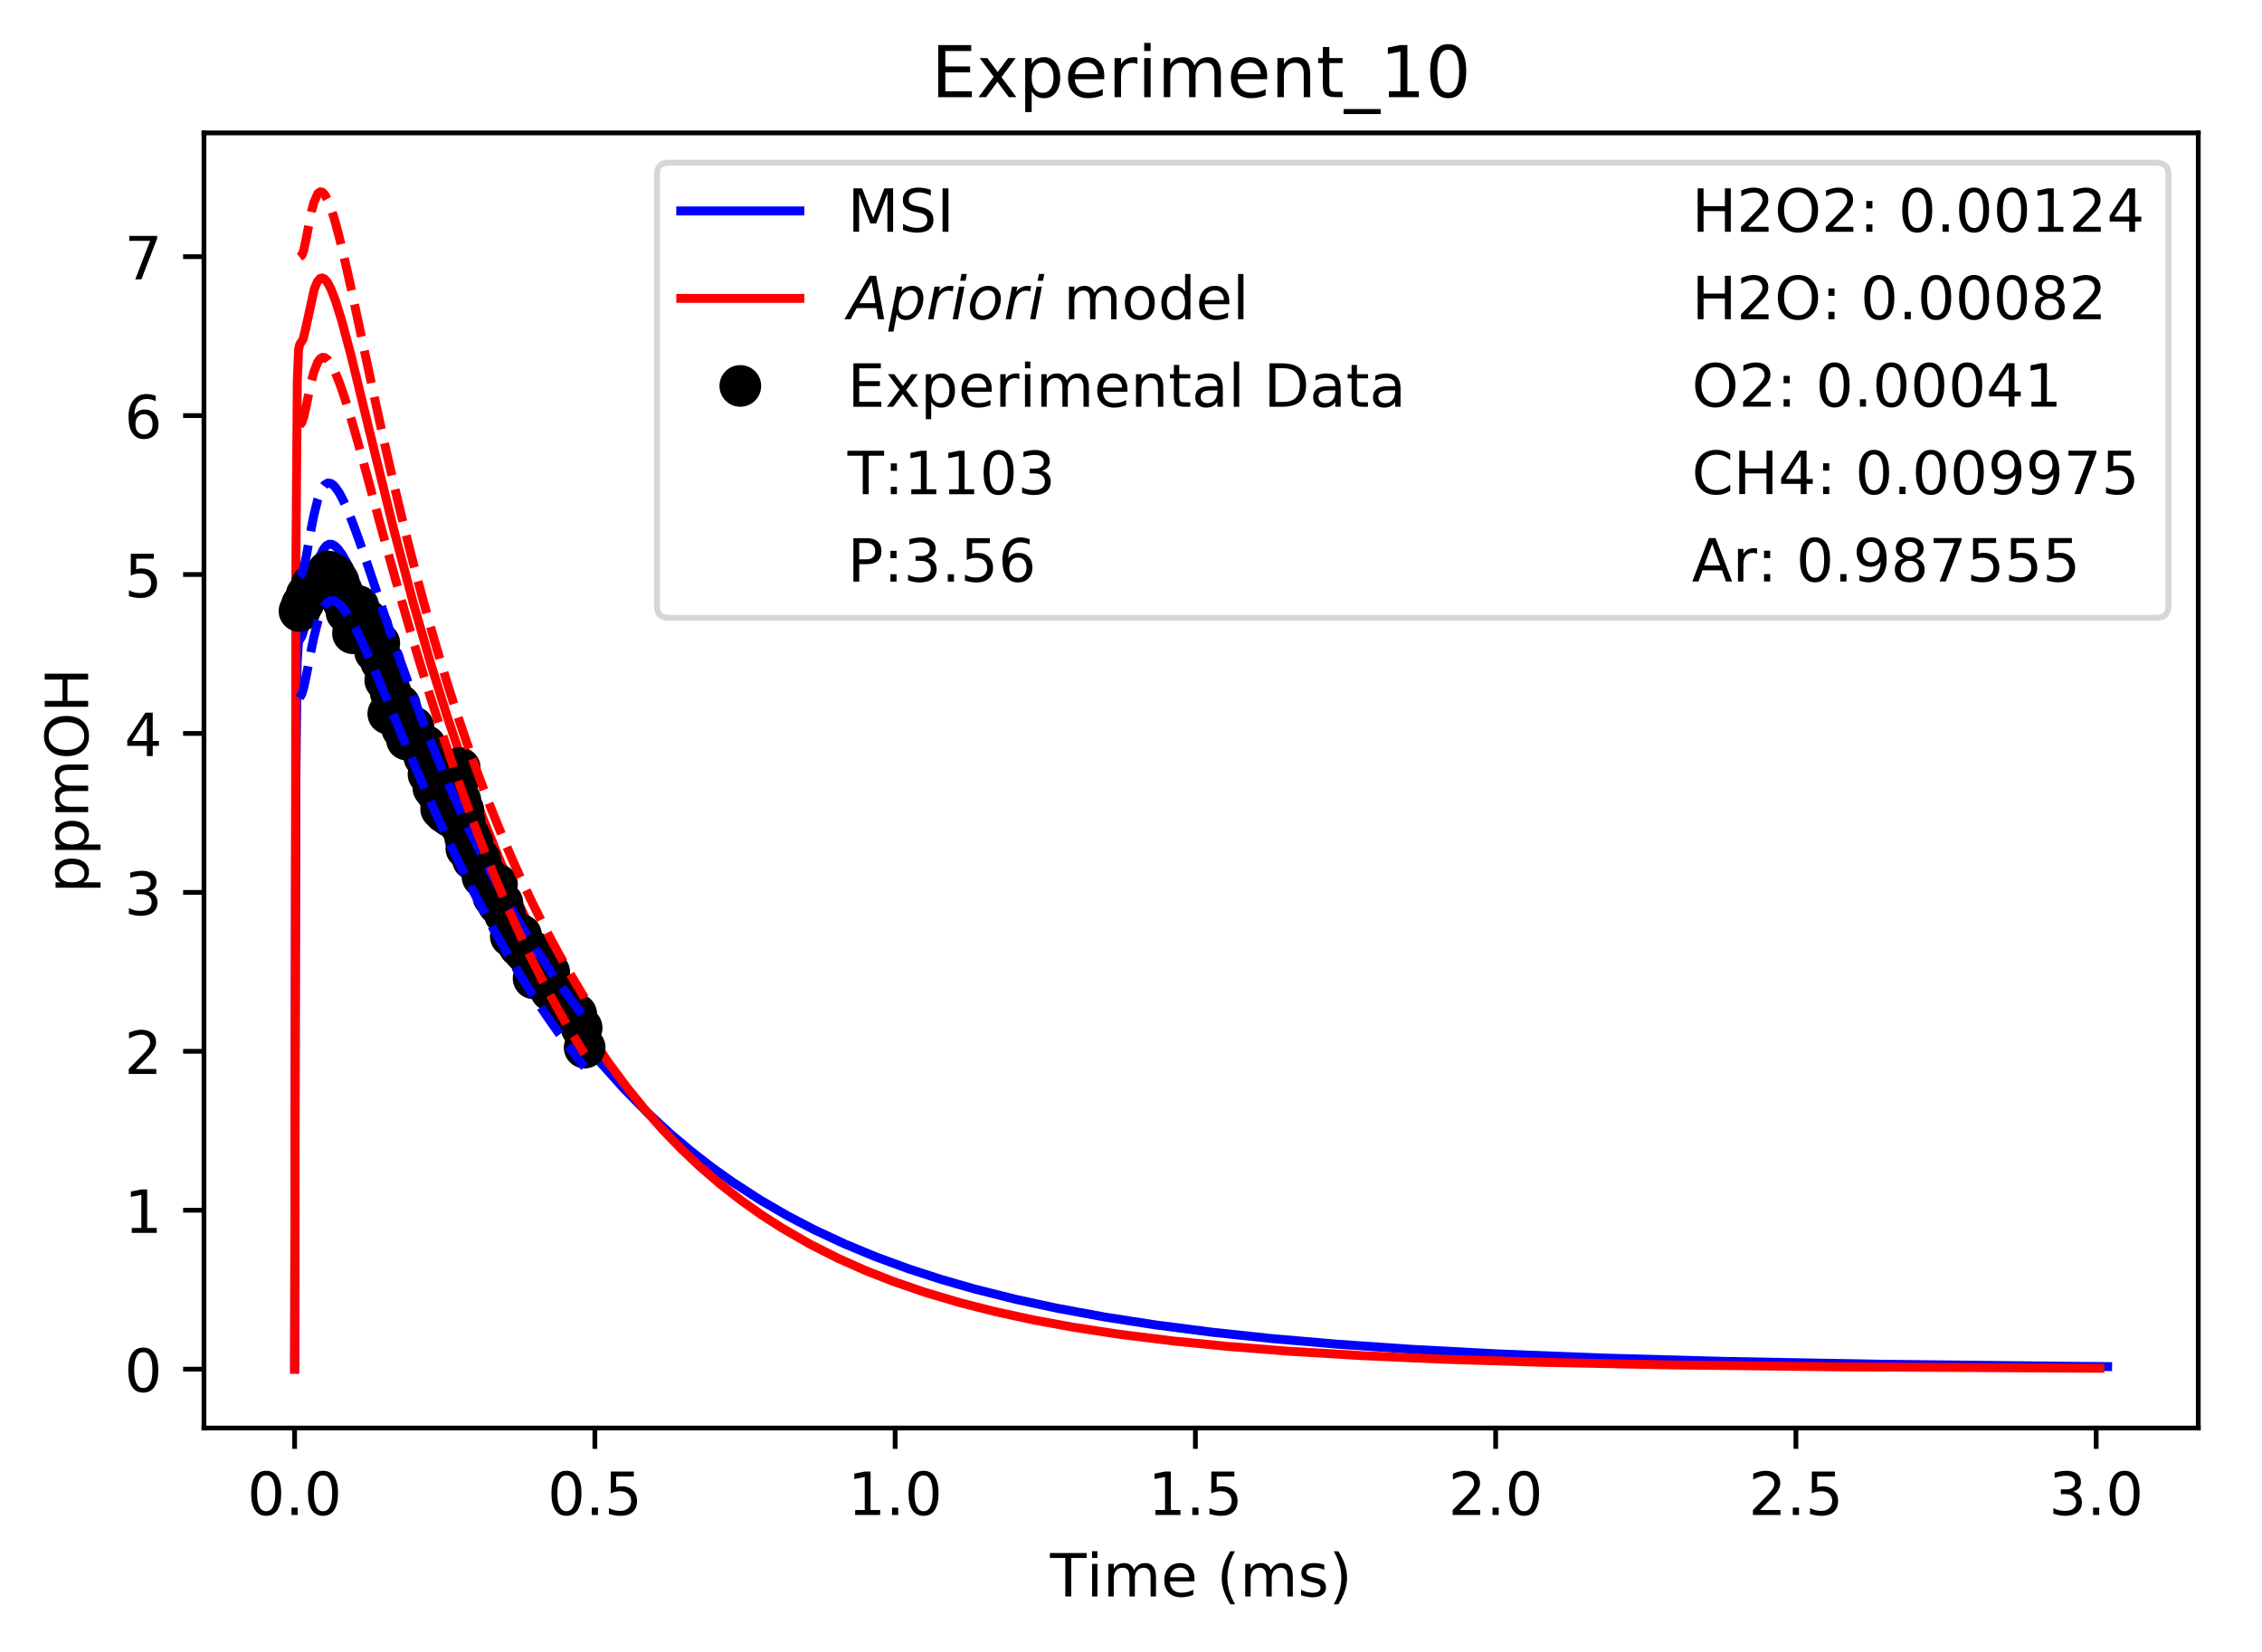 <?xml version="1.0" encoding="utf-8" standalone="no"?>
<!DOCTYPE svg PUBLIC "-//W3C//DTD SVG 1.1//EN"
  "http://www.w3.org/Graphics/SVG/1.1/DTD/svg11.dtd">
<!-- Created with matplotlib (https://matplotlib.org/) -->
<svg height="277.314pt" version="1.1" viewBox="0 0 379.741 277.314" width="379.741pt" xmlns="http://www.w3.org/2000/svg" xmlns:xlink="http://www.w3.org/1999/xlink">
 <defs>
  <style type="text/css">
*{stroke-linecap:butt;stroke-linejoin:round;}
  </style>
 </defs>
 <g id="figure_1">
  <g id="patch_1">
   <path d="M 0 277.314 
L 379.741 277.314 
L 379.741 0 
L 0 0 
z
" style="fill:#ffffff;"/>
  </g>
  <g id="axes_1">
   <g id="patch_2">
    <path d="M 34.241 239.758 
L 369.041 239.758 
L 369.041 22.318 
L 34.241 22.318 
z
" style="fill:#ffffff;"/>
   </g>
   <g id="matplotlib.axis_1">
    <g id="xtick_1">
     <g id="line2d_1">
      <defs>
       <path d="M 0 0 
L 0 3.5 
" id="me773e4f6ee" style="stroke:#000000;stroke-width:0.8;"/>
      </defs>
      <g>
       <use style="stroke:#000000;stroke-width:0.8;" x="49.459" xlink:href="#me773e4f6ee" y="239.758"/>
      </g>
     </g>
     <g id="text_1">
      <!-- 0.0 -->
      <defs>
       <path d="M 31.781 66.406 
Q 24.172 66.406 20.328 58.906 
Q 16.5 51.422 16.5 36.375 
Q 16.5 21.391 20.328 13.891 
Q 24.172 6.391 31.781 6.391 
Q 39.453 6.391 43.281 13.891 
Q 47.125 21.391 47.125 36.375 
Q 47.125 51.422 43.281 58.906 
Q 39.453 66.406 31.781 66.406 
z
M 31.781 74.219 
Q 44.047 74.219 50.516 64.516 
Q 56.984 54.828 56.984 36.375 
Q 56.984 17.969 50.516 8.266 
Q 44.047 -1.422 31.781 -1.422 
Q 19.531 -1.422 13.062 8.266 
Q 6.594 17.969 6.594 36.375 
Q 6.594 54.828 13.062 64.516 
Q 19.531 74.219 31.781 74.219 
z
" id="DejaVuSans-48"/>
       <path d="M 10.688 12.406 
L 21 12.406 
L 21 0 
L 10.688 0 
z
" id="DejaVuSans-46"/>
      </defs>
      <g transform="translate(41.507 254.357)scale(0.1 -0.1)">
       <use xlink:href="#DejaVuSans-48"/>
       <use x="63.623" xlink:href="#DejaVuSans-46"/>
       <use x="95.41" xlink:href="#DejaVuSans-48"/>
      </g>
     </g>
    </g>
    <g id="xtick_2">
     <g id="line2d_2">
      <g>
       <use style="stroke:#000000;stroke-width:0.8;" x="99.866" xlink:href="#me773e4f6ee" y="239.758"/>
      </g>
     </g>
     <g id="text_2">
      <!-- 0.5 -->
      <defs>
       <path d="M 10.797 72.906 
L 49.516 72.906 
L 49.516 64.594 
L 19.828 64.594 
L 19.828 46.734 
Q 21.969 47.469 24.109 47.828 
Q 26.266 48.188 28.422 48.188 
Q 40.625 48.188 47.75 41.5 
Q 54.891 34.812 54.891 23.391 
Q 54.891 11.625 47.562 5.094 
Q 40.234 -1.422 26.906 -1.422 
Q 22.312 -1.422 17.547 -0.641 
Q 12.797 0.141 7.719 1.703 
L 7.719 11.625 
Q 12.109 9.234 16.797 8.062 
Q 21.484 6.891 26.703 6.891 
Q 35.156 6.891 40.078 11.328 
Q 45.016 15.766 45.016 23.391 
Q 45.016 31 40.078 35.438 
Q 35.156 39.891 26.703 39.891 
Q 22.75 39.891 18.812 39.016 
Q 14.891 38.141 10.797 36.281 
z
" id="DejaVuSans-53"/>
      </defs>
      <g transform="translate(91.915 254.357)scale(0.1 -0.1)">
       <use xlink:href="#DejaVuSans-48"/>
       <use x="63.623" xlink:href="#DejaVuSans-46"/>
       <use x="95.41" xlink:href="#DejaVuSans-53"/>
      </g>
     </g>
    </g>
    <g id="xtick_3">
     <g id="line2d_3">
      <g>
       <use style="stroke:#000000;stroke-width:0.8;" x="150.274" xlink:href="#me773e4f6ee" y="239.758"/>
      </g>
     </g>
     <g id="text_3">
      <!-- 1.0 -->
      <defs>
       <path d="M 12.406 8.297 
L 28.516 8.297 
L 28.516 63.922 
L 10.984 60.406 
L 10.984 69.391 
L 28.422 72.906 
L 38.281 72.906 
L 38.281 8.297 
L 54.391 8.297 
L 54.391 0 
L 12.406 0 
z
" id="DejaVuSans-49"/>
      </defs>
      <g transform="translate(142.322 254.357)scale(0.1 -0.1)">
       <use xlink:href="#DejaVuSans-49"/>
       <use x="63.623" xlink:href="#DejaVuSans-46"/>
       <use x="95.41" xlink:href="#DejaVuSans-48"/>
      </g>
     </g>
    </g>
    <g id="xtick_4">
     <g id="line2d_4">
      <g>
       <use style="stroke:#000000;stroke-width:0.8;" x="200.681" xlink:href="#me773e4f6ee" y="239.758"/>
      </g>
     </g>
     <g id="text_4">
      <!-- 1.5 -->
      <g transform="translate(192.73 254.357)scale(0.1 -0.1)">
       <use xlink:href="#DejaVuSans-49"/>
       <use x="63.623" xlink:href="#DejaVuSans-46"/>
       <use x="95.41" xlink:href="#DejaVuSans-53"/>
      </g>
     </g>
    </g>
    <g id="xtick_5">
     <g id="line2d_5">
      <g>
       <use style="stroke:#000000;stroke-width:0.8;" x="251.089" xlink:href="#me773e4f6ee" y="239.758"/>
      </g>
     </g>
     <g id="text_5">
      <!-- 2.0 -->
      <defs>
       <path d="M 19.188 8.297 
L 53.609 8.297 
L 53.609 0 
L 7.328 0 
L 7.328 8.297 
Q 12.938 14.109 22.625 23.891 
Q 32.328 33.688 34.812 36.531 
Q 39.547 41.844 41.422 45.531 
Q 43.312 49.219 43.312 52.781 
Q 43.312 58.594 39.234 62.25 
Q 35.156 65.922 28.609 65.922 
Q 23.969 65.922 18.812 64.312 
Q 13.672 62.703 7.812 59.422 
L 7.812 69.391 
Q 13.766 71.781 18.938 73 
Q 24.125 74.219 28.422 74.219 
Q 39.75 74.219 46.484 68.547 
Q 53.219 62.891 53.219 53.422 
Q 53.219 48.922 51.531 44.891 
Q 49.859 40.875 45.406 35.406 
Q 44.188 33.984 37.641 27.219 
Q 31.109 20.453 19.188 8.297 
z
" id="DejaVuSans-50"/>
      </defs>
      <g transform="translate(243.137 254.357)scale(0.1 -0.1)">
       <use xlink:href="#DejaVuSans-50"/>
       <use x="63.623" xlink:href="#DejaVuSans-46"/>
       <use x="95.41" xlink:href="#DejaVuSans-48"/>
      </g>
     </g>
    </g>
    <g id="xtick_6">
     <g id="line2d_6">
      <g>
       <use style="stroke:#000000;stroke-width:0.8;" x="301.496" xlink:href="#me773e4f6ee" y="239.758"/>
      </g>
     </g>
     <g id="text_6">
      <!-- 2.5 -->
      <g transform="translate(293.545 254.357)scale(0.1 -0.1)">
       <use xlink:href="#DejaVuSans-50"/>
       <use x="63.623" xlink:href="#DejaVuSans-46"/>
       <use x="95.41" xlink:href="#DejaVuSans-53"/>
      </g>
     </g>
    </g>
    <g id="xtick_7">
     <g id="line2d_7">
      <g>
       <use style="stroke:#000000;stroke-width:0.8;" x="351.904" xlink:href="#me773e4f6ee" y="239.758"/>
      </g>
     </g>
     <g id="text_7">
      <!-- 3.0 -->
      <defs>
       <path d="M 40.578 39.312 
Q 47.656 37.797 51.625 33 
Q 55.609 28.219 55.609 21.188 
Q 55.609 10.406 48.188 4.484 
Q 40.766 -1.422 27.094 -1.422 
Q 22.516 -1.422 17.656 -0.516 
Q 12.797 0.391 7.625 2.203 
L 7.625 11.719 
Q 11.719 9.328 16.594 8.109 
Q 21.484 6.891 26.812 6.891 
Q 36.078 6.891 40.938 10.547 
Q 45.797 14.203 45.797 21.188 
Q 45.797 27.641 41.281 31.266 
Q 36.766 34.906 28.719 34.906 
L 20.219 34.906 
L 20.219 43.016 
L 29.109 43.016 
Q 36.375 43.016 40.234 45.922 
Q 44.094 48.828 44.094 54.297 
Q 44.094 59.906 40.109 62.906 
Q 36.141 65.922 28.719 65.922 
Q 24.656 65.922 20.016 65.031 
Q 15.375 64.156 9.812 62.312 
L 9.812 71.094 
Q 15.438 72.656 20.344 73.438 
Q 25.25 74.219 29.594 74.219 
Q 40.828 74.219 47.359 69.109 
Q 53.906 64.016 53.906 55.328 
Q 53.906 49.266 50.438 45.094 
Q 46.969 40.922 40.578 39.312 
z
" id="DejaVuSans-51"/>
      </defs>
      <g transform="translate(343.952 254.357)scale(0.1 -0.1)">
       <use xlink:href="#DejaVuSans-51"/>
       <use x="63.623" xlink:href="#DejaVuSans-46"/>
       <use x="95.41" xlink:href="#DejaVuSans-48"/>
      </g>
     </g>
    </g>
    <g id="text_8">
     <!-- Time (ms) -->
     <defs>
      <path d="M -0.297 72.906 
L 61.375 72.906 
L 61.375 64.594 
L 35.5 64.594 
L 35.5 0 
L 25.594 0 
L 25.594 64.594 
L -0.297 64.594 
z
" id="DejaVuSans-84"/>
      <path d="M 9.422 54.688 
L 18.406 54.688 
L 18.406 0 
L 9.422 0 
z
M 9.422 75.984 
L 18.406 75.984 
L 18.406 64.594 
L 9.422 64.594 
z
" id="DejaVuSans-105"/>
      <path d="M 52 44.188 
Q 55.375 50.25 60.062 53.125 
Q 64.75 56 71.094 56 
Q 79.641 56 84.281 50.016 
Q 88.922 44.047 88.922 33.016 
L 88.922 0 
L 79.891 0 
L 79.891 32.719 
Q 79.891 40.578 77.094 44.375 
Q 74.312 48.188 68.609 48.188 
Q 61.625 48.188 57.562 43.547 
Q 53.516 38.922 53.516 30.906 
L 53.516 0 
L 44.484 0 
L 44.484 32.719 
Q 44.484 40.625 41.703 44.406 
Q 38.922 48.188 33.109 48.188 
Q 26.219 48.188 22.156 43.531 
Q 18.109 38.875 18.109 30.906 
L 18.109 0 
L 9.078 0 
L 9.078 54.688 
L 18.109 54.688 
L 18.109 46.188 
Q 21.188 51.219 25.484 53.609 
Q 29.781 56 35.688 56 
Q 41.656 56 45.828 52.969 
Q 50 49.953 52 44.188 
z
" id="DejaVuSans-109"/>
      <path d="M 56.203 29.594 
L 56.203 25.203 
L 14.891 25.203 
Q 15.484 15.922 20.484 11.062 
Q 25.484 6.203 34.422 6.203 
Q 39.594 6.203 44.453 7.469 
Q 49.312 8.734 54.109 11.281 
L 54.109 2.781 
Q 49.266 0.734 44.188 -0.344 
Q 39.109 -1.422 33.891 -1.422 
Q 20.797 -1.422 13.156 6.188 
Q 5.516 13.812 5.516 26.812 
Q 5.516 40.234 12.766 48.109 
Q 20.016 56 32.328 56 
Q 43.359 56 49.781 48.891 
Q 56.203 41.797 56.203 29.594 
z
M 47.219 32.234 
Q 47.125 39.594 43.094 43.984 
Q 39.062 48.391 32.422 48.391 
Q 24.906 48.391 20.391 44.141 
Q 15.875 39.891 15.188 32.172 
z
" id="DejaVuSans-101"/>
      <path id="DejaVuSans-32"/>
      <path d="M 31 75.875 
Q 24.469 64.656 21.281 53.656 
Q 18.109 42.672 18.109 31.391 
Q 18.109 20.125 21.312 9.062 
Q 24.516 -2 31 -13.188 
L 23.188 -13.188 
Q 15.875 -1.703 12.234 9.375 
Q 8.594 20.453 8.594 31.391 
Q 8.594 42.281 12.203 53.312 
Q 15.828 64.359 23.188 75.875 
z
" id="DejaVuSans-40"/>
      <path d="M 44.281 53.078 
L 44.281 44.578 
Q 40.484 46.531 36.375 47.5 
Q 32.281 48.484 27.875 48.484 
Q 21.188 48.484 17.844 46.438 
Q 14.5 44.391 14.5 40.281 
Q 14.5 37.156 16.891 35.375 
Q 19.281 33.594 26.516 31.984 
L 29.594 31.297 
Q 39.156 29.25 43.188 25.516 
Q 47.219 21.781 47.219 15.094 
Q 47.219 7.469 41.188 3.016 
Q 35.156 -1.422 24.609 -1.422 
Q 20.219 -1.422 15.453 -0.562 
Q 10.688 0.297 5.422 2 
L 5.422 11.281 
Q 10.406 8.688 15.234 7.391 
Q 20.062 6.109 24.812 6.109 
Q 31.156 6.109 34.562 8.281 
Q 37.984 10.453 37.984 14.406 
Q 37.984 18.062 35.516 20.016 
Q 33.062 21.969 24.703 23.781 
L 21.578 24.516 
Q 13.234 26.266 9.516 29.906 
Q 5.812 33.547 5.812 39.891 
Q 5.812 47.609 11.281 51.797 
Q 16.75 56 26.812 56 
Q 31.781 56 36.172 55.266 
Q 40.578 54.547 44.281 53.078 
z
" id="DejaVuSans-115"/>
      <path d="M 8.016 75.875 
L 15.828 75.875 
Q 23.141 64.359 26.781 53.312 
Q 30.422 42.281 30.422 31.391 
Q 30.422 20.453 26.781 9.375 
Q 23.141 -1.703 15.828 -13.188 
L 8.016 -13.188 
Q 14.5 -2 17.703 9.062 
Q 20.906 20.125 20.906 31.391 
Q 20.906 42.672 17.703 53.656 
Q 14.5 64.656 8.016 75.875 
z
" id="DejaVuSans-41"/>
     </defs>
     <g transform="translate(176.287 268.035)scale(0.1 -0.1)">
      <use xlink:href="#DejaVuSans-84"/>
      <use x="61.037" xlink:href="#DejaVuSans-105"/>
      <use x="88.82" xlink:href="#DejaVuSans-109"/>
      <use x="186.232" xlink:href="#DejaVuSans-101"/>
      <use x="247.756" xlink:href="#DejaVuSans-32"/>
      <use x="279.543" xlink:href="#DejaVuSans-40"/>
      <use x="318.557" xlink:href="#DejaVuSans-109"/>
      <use x="415.969" xlink:href="#DejaVuSans-115"/>
      <use x="468.068" xlink:href="#DejaVuSans-41"/>
     </g>
    </g>
   </g>
   <g id="matplotlib.axis_2">
    <g id="ytick_1">
     <g id="line2d_8">
      <defs>
       <path d="M 0 0 
L -3.5 0 
" id="m0f9c8e5ebc" style="stroke:#000000;stroke-width:0.8;"/>
      </defs>
      <g>
       <use style="stroke:#000000;stroke-width:0.8;" x="34.241" xlink:href="#m0f9c8e5ebc" y="229.874"/>
      </g>
     </g>
     <g id="text_9">
      <!-- 0 -->
      <g transform="translate(20.878 233.674)scale(0.1 -0.1)">
       <use xlink:href="#DejaVuSans-48"/>
      </g>
     </g>
    </g>
    <g id="ytick_2">
     <g id="line2d_9">
      <g>
       <use style="stroke:#000000;stroke-width:0.8;" x="34.241" xlink:href="#m0f9c8e5ebc" y="203.192"/>
      </g>
     </g>
     <g id="text_10">
      <!-- 1 -->
      <g transform="translate(20.878 206.991)scale(0.1 -0.1)">
       <use xlink:href="#DejaVuSans-49"/>
      </g>
     </g>
    </g>
    <g id="ytick_3">
     <g id="line2d_10">
      <g>
       <use style="stroke:#000000;stroke-width:0.8;" x="34.241" xlink:href="#m0f9c8e5ebc" y="176.509"/>
      </g>
     </g>
     <g id="text_11">
      <!-- 2 -->
      <g transform="translate(20.878 180.309)scale(0.1 -0.1)">
       <use xlink:href="#DejaVuSans-50"/>
      </g>
     </g>
    </g>
    <g id="ytick_4">
     <g id="line2d_11">
      <g>
       <use style="stroke:#000000;stroke-width:0.8;" x="34.241" xlink:href="#m0f9c8e5ebc" y="149.827"/>
      </g>
     </g>
     <g id="text_12">
      <!-- 3 -->
      <g transform="translate(20.878 153.626)scale(0.1 -0.1)">
       <use xlink:href="#DejaVuSans-51"/>
      </g>
     </g>
    </g>
    <g id="ytick_5">
     <g id="line2d_12">
      <g>
       <use style="stroke:#000000;stroke-width:0.8;" x="34.241" xlink:href="#m0f9c8e5ebc" y="123.144"/>
      </g>
     </g>
     <g id="text_13">
      <!-- 4 -->
      <defs>
       <path d="M 37.797 64.312 
L 12.891 25.391 
L 37.797 25.391 
z
M 35.203 72.906 
L 47.609 72.906 
L 47.609 25.391 
L 58.016 25.391 
L 58.016 17.188 
L 47.609 17.188 
L 47.609 0 
L 37.797 0 
L 37.797 17.188 
L 4.891 17.188 
L 4.891 26.703 
z
" id="DejaVuSans-52"/>
      </defs>
      <g transform="translate(20.878 126.943)scale(0.1 -0.1)">
       <use xlink:href="#DejaVuSans-52"/>
      </g>
     </g>
    </g>
    <g id="ytick_6">
     <g id="line2d_13">
      <g>
       <use style="stroke:#000000;stroke-width:0.8;" x="34.241" xlink:href="#m0f9c8e5ebc" y="96.461"/>
      </g>
     </g>
     <g id="text_14">
      <!-- 5 -->
      <g transform="translate(20.878 100.261)scale(0.1 -0.1)">
       <use xlink:href="#DejaVuSans-53"/>
      </g>
     </g>
    </g>
    <g id="ytick_7">
     <g id="line2d_14">
      <g>
       <use style="stroke:#000000;stroke-width:0.8;" x="34.241" xlink:href="#m0f9c8e5ebc" y="69.779"/>
      </g>
     </g>
     <g id="text_15">
      <!-- 6 -->
      <defs>
       <path d="M 33.016 40.375 
Q 26.375 40.375 22.484 35.828 
Q 18.609 31.297 18.609 23.391 
Q 18.609 15.531 22.484 10.953 
Q 26.375 6.391 33.016 6.391 
Q 39.656 6.391 43.531 10.953 
Q 47.406 15.531 47.406 23.391 
Q 47.406 31.297 43.531 35.828 
Q 39.656 40.375 33.016 40.375 
z
M 52.594 71.297 
L 52.594 62.312 
Q 48.875 64.062 45.094 64.984 
Q 41.312 65.922 37.594 65.922 
Q 27.828 65.922 22.672 59.328 
Q 17.531 52.734 16.797 39.406 
Q 19.672 43.656 24.016 45.922 
Q 28.375 48.188 33.594 48.188 
Q 44.578 48.188 50.953 41.516 
Q 57.328 34.859 57.328 23.391 
Q 57.328 12.156 50.688 5.359 
Q 44.047 -1.422 33.016 -1.422 
Q 20.359 -1.422 13.672 8.266 
Q 6.984 17.969 6.984 36.375 
Q 6.984 53.656 15.188 63.938 
Q 23.391 74.219 37.203 74.219 
Q 40.922 74.219 44.703 73.484 
Q 48.484 72.75 52.594 71.297 
z
" id="DejaVuSans-54"/>
      </defs>
      <g transform="translate(20.878 73.578)scale(0.1 -0.1)">
       <use xlink:href="#DejaVuSans-54"/>
      </g>
     </g>
    </g>
    <g id="ytick_8">
     <g id="line2d_15">
      <g>
       <use style="stroke:#000000;stroke-width:0.8;" x="34.241" xlink:href="#m0f9c8e5ebc" y="43.096"/>
      </g>
     </g>
     <g id="text_16">
      <!-- 7 -->
      <defs>
       <path d="M 8.203 72.906 
L 55.078 72.906 
L 55.078 68.703 
L 28.609 0 
L 18.312 0 
L 43.219 64.594 
L 8.203 64.594 
z
" id="DejaVuSans-55"/>
      </defs>
      <g transform="translate(20.878 46.896)scale(0.1 -0.1)">
       <use xlink:href="#DejaVuSans-55"/>
      </g>
     </g>
    </g>
    <g id="text_17">
     <!-- ppmOH -->
     <defs>
      <path d="M 18.109 8.203 
L 18.109 -20.797 
L 9.078 -20.797 
L 9.078 54.688 
L 18.109 54.688 
L 18.109 46.391 
Q 20.953 51.266 25.266 53.625 
Q 29.594 56 35.594 56 
Q 45.562 56 51.781 48.094 
Q 58.016 40.188 58.016 27.297 
Q 58.016 14.406 51.781 6.484 
Q 45.562 -1.422 35.594 -1.422 
Q 29.594 -1.422 25.266 0.953 
Q 20.953 3.328 18.109 8.203 
z
M 48.688 27.297 
Q 48.688 37.203 44.609 42.844 
Q 40.531 48.484 33.406 48.484 
Q 26.266 48.484 22.188 42.844 
Q 18.109 37.203 18.109 27.297 
Q 18.109 17.391 22.188 11.75 
Q 26.266 6.109 33.406 6.109 
Q 40.531 6.109 44.609 11.75 
Q 48.688 17.391 48.688 27.297 
z
" id="DejaVuSans-112"/>
      <path d="M 39.406 66.219 
Q 28.656 66.219 22.328 58.203 
Q 16.016 50.203 16.016 36.375 
Q 16.016 22.609 22.328 14.594 
Q 28.656 6.594 39.406 6.594 
Q 50.141 6.594 56.422 14.594 
Q 62.703 22.609 62.703 36.375 
Q 62.703 50.203 56.422 58.203 
Q 50.141 66.219 39.406 66.219 
z
M 39.406 74.219 
Q 54.734 74.219 63.906 63.938 
Q 73.094 53.656 73.094 36.375 
Q 73.094 19.141 63.906 8.859 
Q 54.734 -1.422 39.406 -1.422 
Q 24.031 -1.422 14.812 8.828 
Q 5.609 19.094 5.609 36.375 
Q 5.609 53.656 14.812 63.938 
Q 24.031 74.219 39.406 74.219 
z
" id="DejaVuSans-79"/>
      <path d="M 9.812 72.906 
L 19.672 72.906 
L 19.672 43.016 
L 55.516 43.016 
L 55.516 72.906 
L 65.375 72.906 
L 65.375 0 
L 55.516 0 
L 55.516 34.719 
L 19.672 34.719 
L 19.672 0 
L 9.812 0 
z
" id="DejaVuSans-72"/>
     </defs>
     <g transform="translate(14.798 149.953)rotate(-90)scale(0.1 -0.1)">
      <use xlink:href="#DejaVuSans-112"/>
      <use x="63.477" xlink:href="#DejaVuSans-112"/>
      <use x="126.953" xlink:href="#DejaVuSans-109"/>
      <use x="224.365" xlink:href="#DejaVuSans-79"/>
      <use x="303.076" xlink:href="#DejaVuSans-72"/>
     </g>
    </g>
   </g>
   <g id="line2d_16">
    <path clip-path="url(#p548dc063a4)" d="M 49.459 229.874 
L 49.677 130.047 
L 49.894 111.123 
L 50.1 107.929 
L 50.307 107.398 
L 50.672 106.857 
L 51.002 105.803 
L 51.583 102.978 
L 52.997 95.804 
L 53.686 93.492 
L 54.291 92.208 
L 54.771 91.626 
L 55.251 91.372 
L 55.73 91.394 
L 56.21 91.647 
L 56.786 92.201 
L 57.509 93.204 
L 58.524 95.04 
L 59.829 97.893 
L 61.873 102.978 
L 71.89 128.735 
L 75.196 136.321 
L 78.514 143.369 
L 81.999 150.19 
L 85.483 156.452 
L 88.524 161.493 
L 91.62 166.246 
L 94.715 170.647 
L 97.81 174.722 
L 100.905 178.494 
L 104.774 182.82 
L 108.643 186.751 
L 112.515 190.328 
L 116.002 193.271 
L 119.489 195.976 
L 122.976 198.463 
L 127.625 201.471 
L 132.275 204.165 
L 136.618 206.429 
L 141.755 208.828 
L 146.891 210.961 
L 152.549 213.039 
L 158.058 214.825 
L 163.568 216.406 
L 170.454 218.133 
L 177.341 219.623 
L 185.605 221.146 
L 193.869 222.429 
L 203.51 223.675 
L 213.604 224.746 
L 224.536 225.687 
L 237.187 226.555 
L 251.419 227.31 
L 268.814 227.996 
L 289.446 228.57 
L 315.673 229.049 
L 349.054 229.408 
L 353.822 229.445 
L 353.822 229.445 
" style="fill:none;stroke:#0000ff;stroke-linecap:square;stroke-width:1.5;"/>
   </g>
   <g id="line2d_17">
    <path clip-path="url(#p548dc063a4)" d="M 49.459 229.874 
L 49.684 93.632 
L 49.912 64.003 
L 50.126 58.634 
L 50.318 57.829 
L 50.889 56.936 
L 51.284 55.308 
L 52.751 48.588 
L 53.264 47.327 
L 53.713 46.774 
L 54.099 46.661 
L 54.485 46.838 
L 54.967 47.403 
L 55.545 48.489 
L 56.317 50.464 
L 57.379 53.867 
L 58.978 59.865 
L 62.032 72.406 
L 66.179 89.21 
L 69.37 101.204 
L 72.349 111.55 
L 74.997 120.066 
L 78.018 129.036 
L 81.038 137.265 
L 84.059 144.808 
L 87.083 151.726 
L 90.11 158.068 
L 93.138 163.873 
L 96.166 169.186 
L 99.193 174.05 
L 102.221 178.502 
L 105.248 182.578 
L 108.276 186.31 
L 111.303 189.73 
L 114.331 192.863 
L 117.406 195.778 
L 120.883 198.781 
L 124.36 201.501 
L 127.837 203.967 
L 131.314 206.204 
L 135.95 208.87 
L 140.586 211.216 
L 145.222 213.284 
L 149.858 215.108 
L 155.326 216.988 
L 161.156 218.715 
L 166.986 220.199 
L 173.649 221.642 
L 180.124 222.828 
L 187.894 224.018 
L 196.959 225.146 
L 206.024 226.048 
L 216.384 226.864 
L 228.635 227.602 
L 242.352 228.21 
L 259.476 228.742 
L 280.882 229.17 
L 309.517 229.497 
L 350.368 229.715 
L 352.518 229.722 
L 352.518 229.722 
" style="fill:none;stroke:#ff0000;stroke-linecap:square;stroke-width:1.5;"/>
   </g>
   <g id="line2d_18">
    <defs>
     <path d="M 0 3 
C 0.796 3 1.559 2.684 2.121 2.121 
C 2.684 1.559 3 0.796 3 0 
C 3 -0.796 2.684 -1.559 2.121 -2.121 
C 1.559 -2.684 0.796 -3 0 -3 
C -0.796 -3 -1.559 -2.684 -2.121 -2.121 
C -2.684 -1.559 -3 -0.796 -3 0 
C -3 0.796 -2.684 1.559 -2.121 2.121 
C -1.559 2.684 -0.796 3 0 3 
z
" id="m43bc045b42" style="stroke:#000000;"/>
    </defs>
    <g clip-path="url(#p548dc063a4)">
     <use style="stroke:#000000;" x="50.281" xlink:href="#m43bc045b42" y="102.587"/>
     <use style="stroke:#000000;" x="50.689" xlink:href="#m43bc045b42" y="101.549"/>
     <use style="stroke:#000000;" x="50.991" xlink:href="#m43bc045b42" y="101.134"/>
     <use style="stroke:#000000;" x="51.475" xlink:href="#m43bc045b42" y="99.888"/>
     <use style="stroke:#000000;" x="51.929" xlink:href="#m43bc045b42" y="99.265"/>
     <use style="stroke:#000000;" x="52.302" xlink:href="#m43bc045b42" y="98.227"/>
     <use style="stroke:#000000;" x="52.675" xlink:href="#m43bc045b42" y="98.227"/>
     <use style="stroke:#000000;" x="53.35" xlink:href="#m43bc045b42" y="97.396"/>
     <use style="stroke:#000000;" x="53.764" xlink:href="#m43bc045b42" y="97.604"/>
     <use style="stroke:#000000;" x="54.137" xlink:href="#m43bc045b42" y="97.396"/>
     <use style="stroke:#000000;" x="54.51" xlink:href="#m43bc045b42" y="96.773"/>
     <use style="stroke:#000000;" x="55.034" xlink:href="#m43bc045b42" y="95.942"/>
     <use style="stroke:#000000;" x="55.034" xlink:href="#m43bc045b42" y="98.227"/>
     <use style="stroke:#000000;" x="55.518" xlink:href="#m43bc045b42" y="96.565"/>
     <use style="stroke:#000000;" x="55.891" xlink:href="#m43bc045b42" y="98.434"/>
     <use style="stroke:#000000;" x="56.193" xlink:href="#m43bc045b42" y="96.565"/>
     <use style="stroke:#000000;" x="56.304" xlink:href="#m43bc045b42" y="99.057"/>
     <use style="stroke:#000000;" x="56.828" xlink:href="#m43bc045b42" y="97.604"/>
     <use style="stroke:#000000;" x="57.05" xlink:href="#m43bc045b42" y="100.095"/>
     <use style="stroke:#000000;" x="57.464" xlink:href="#m43bc045b42" y="99.68"/>
     <use style="stroke:#000000;" x="57.756" xlink:href="#m43bc045b42" y="101.341"/>
     <use style="stroke:#000000;" x="57.907" xlink:href="#m43bc045b42" y="100.303"/>
     <use style="stroke:#000000;" x="58.169" xlink:href="#m43bc045b42" y="102.795"/>
     <use style="stroke:#000000;" x="58.804" xlink:href="#m43bc045b42" y="102.172"/>
     <use style="stroke:#000000;" x="59.036" xlink:href="#m43bc045b42" y="103.833"/>
     <use style="stroke:#000000;" x="59.258" xlink:href="#m43bc045b42" y="106.325"/>
     <use style="stroke:#000000;" x="59.641" xlink:href="#m43bc045b42" y="103.002"/>
     <use style="stroke:#000000;" x="60.145" xlink:href="#m43bc045b42" y="101.756"/>
     <use style="stroke:#000000;" x="60.448" xlink:href="#m43bc045b42" y="103.21"/>
     <use style="stroke:#000000;" x="60.75" xlink:href="#m43bc045b42" y="105.494"/>
     <use style="stroke:#000000;" x="61.557" xlink:href="#m43bc045b42" y="104.041"/>
     <use style="stroke:#000000;" x="61.557" xlink:href="#m43bc045b42" y="106.325"/>
     <use style="stroke:#000000;" x="62.363" xlink:href="#m43bc045b42" y="105.286"/>
     <use style="stroke:#000000;" x="62.766" xlink:href="#m43bc045b42" y="106.74"/>
     <use style="stroke:#000000;" x="62.968" xlink:href="#m43bc045b42" y="109.439"/>
     <use style="stroke:#000000;" x="63.674" xlink:href="#m43bc045b42" y="107.986"/>
     <use style="stroke:#000000;" x="63.976" xlink:href="#m43bc045b42" y="111.101"/>
     <use style="stroke:#000000;" x="64.379" xlink:href="#m43bc045b42" y="111.101"/>
     <use style="stroke:#000000;" x="64.682" xlink:href="#m43bc045b42" y="114.215"/>
     <use style="stroke:#000000;" x="65.186" xlink:href="#m43bc045b42" y="114.215"/>
     <use style="stroke:#000000;" x="65.186" xlink:href="#m43bc045b42" y="119.822"/>
     <use style="stroke:#000000;" x="65.589" xlink:href="#m43bc045b42" y="116.292"/>
     <use style="stroke:#000000;" x="66.396" xlink:href="#m43bc045b42" y="118.368"/>
     <use style="stroke:#000000;" x="67.101" xlink:href="#m43bc045b42" y="118.368"/>
     <use style="stroke:#000000;" x="67.505" xlink:href="#m43bc045b42" y="122.314"/>
     <use style="stroke:#000000;" x="68.009" xlink:href="#m43bc045b42" y="121.068"/>
     <use style="stroke:#000000;" x="68.311" xlink:href="#m43bc045b42" y="124.182"/>
     <use style="stroke:#000000;" x="68.916" xlink:href="#m43bc045b42" y="122.106"/>
     <use style="stroke:#000000;" x="69.42" xlink:href="#m43bc045b42" y="122.106"/>
     <use style="stroke:#000000;" x="70.025" xlink:href="#m43bc045b42" y="124.182"/>
     <use style="stroke:#000000;" x="70.832" xlink:href="#m43bc045b42" y="125.013"/>
     <use style="stroke:#000000;" x="71.235" xlink:href="#m43bc045b42" y="127.089"/>
     <use style="stroke:#000000;" x="71.436" xlink:href="#m43bc045b42" y="125.221"/>
     <use style="stroke:#000000;" x="71.941" xlink:href="#m43bc045b42" y="129.996"/>
     <use style="stroke:#000000;" x="72.142" xlink:href="#m43bc045b42" y="128.335"/>
     <use style="stroke:#000000;" x="72.545" xlink:href="#m43bc045b42" y="130.412"/>
     <use style="stroke:#000000;" x="72.747" xlink:href="#m43bc045b42" y="132.281"/>
     <use style="stroke:#000000;" x="73.049" xlink:href="#m43bc045b42" y="131.242"/>
     <use style="stroke:#000000;" x="73.352" xlink:href="#m43bc045b42" y="133.111"/>
     <use style="stroke:#000000;" x="73.755" xlink:href="#m43bc045b42" y="133.319"/>
     <use style="stroke:#000000;" x="74.058" xlink:href="#m43bc045b42" y="135.811"/>
     <use style="stroke:#000000;" x="74.461" xlink:href="#m43bc045b42" y="133.942"/>
     <use style="stroke:#000000;" x="74.663" xlink:href="#m43bc045b42" y="136.433"/>
     <use style="stroke:#000000;" x="74.965" xlink:href="#m43bc045b42" y="136.018"/>
     <use style="stroke:#000000;" x="75.57" xlink:href="#m43bc045b42" y="137.056"/>
     <use style="stroke:#000000;" x="75.772" xlink:href="#m43bc045b42" y="134.98"/>
     <use style="stroke:#000000;" x="75.872" xlink:href="#m43bc045b42" y="136.226"/>
     <use style="stroke:#000000;" x="76.276" xlink:href="#m43bc045b42" y="136.226"/>
     <use style="stroke:#000000;" x="76.376" xlink:href="#m43bc045b42" y="132.073"/>
     <use style="stroke:#000000;" x="76.679" xlink:href="#m43bc045b42" y="129.373"/>
     <use style="stroke:#000000;" x="76.78" xlink:href="#m43bc045b42" y="131.45"/>
     <use style="stroke:#000000;" x="77.183" xlink:href="#m43bc045b42" y="128.958"/>
     <use style="stroke:#000000;" x="77.284" xlink:href="#m43bc045b42" y="134.357"/>
     <use style="stroke:#000000;" x="77.385" xlink:href="#m43bc045b42" y="136.433"/>
     <use style="stroke:#000000;" x="77.385" xlink:href="#m43bc045b42" y="138.718"/>
     <use style="stroke:#000000;" x="77.788" xlink:href="#m43bc045b42" y="136.018"/>
     <use style="stroke:#000000;" x="77.989" xlink:href="#m43bc045b42" y="137.887"/>
     <use style="stroke:#000000;" x="78.09" xlink:href="#m43bc045b42" y="140.586"/>
     <use style="stroke:#000000;" x="78.292" xlink:href="#m43bc045b42" y="142.455"/>
     <use style="stroke:#000000;" x="78.796" xlink:href="#m43bc045b42" y="140.379"/>
     <use style="stroke:#000000;" x="79.401" xlink:href="#m43bc045b42" y="144.324"/>
     <use style="stroke:#000000;" x="79.3" xlink:href="#m43bc045b42" y="141.417"/>
     <use style="stroke:#000000;" x="79.905" xlink:href="#m43bc045b42" y="143.493"/>
     <use style="stroke:#000000;" x="80.006" xlink:href="#m43bc045b42" y="144.739"/>
     <use style="stroke:#000000;" x="80.611" xlink:href="#m43bc045b42" y="144.324"/>
     <use style="stroke:#000000;" x="81.014" xlink:href="#m43bc045b42" y="147.231"/>
     <use style="stroke:#000000;" x="81.619" xlink:href="#m43bc045b42" y="147.023"/>
     <use style="stroke:#000000;" x="82.324" xlink:href="#m43bc045b42" y="148.477"/>
     <use style="stroke:#000000;" x="82.829" xlink:href="#m43bc045b42" y="150.553"/>
     <use style="stroke:#000000;" x="83.433" xlink:href="#m43bc045b42" y="148.477"/>
     <use style="stroke:#000000;" x="83.635" xlink:href="#m43bc045b42" y="151.799"/>
     <use style="stroke:#000000;" x="84.341" xlink:href="#m43bc045b42" y="151.592"/>
     <use style="stroke:#000000;" x="84.744" xlink:href="#m43bc045b42" y="153.461"/>
     <use style="stroke:#000000;" x="85.752" xlink:href="#m43bc045b42" y="157.198"/>
     <use style="stroke:#000000;" x="86.155" xlink:href="#m43bc045b42" y="156.16"/>
     <use style="stroke:#000000;" x="86.559" xlink:href="#m43bc045b42" y="157.613"/>
     <use style="stroke:#000000;" x="87.164" xlink:href="#m43bc045b42" y="158.859"/>
     <use style="stroke:#000000;" x="87.466" xlink:href="#m43bc045b42" y="156.991"/>
     <use style="stroke:#000000;" x="87.97" xlink:href="#m43bc045b42" y="159.69"/>
     <use style="stroke:#000000;" x="88.373" xlink:href="#m43bc045b42" y="160.105"/>
     <use style="stroke:#000000;" x="89.281" xlink:href="#m43bc045b42" y="159.69"/>
     <use style="stroke:#000000;" x="89.583" xlink:href="#m43bc045b42" y="164.258"/>
     <use style="stroke:#000000;" x="90.591" xlink:href="#m43bc045b42" y="162.182"/>
     <use style="stroke:#000000;" x="91.196" xlink:href="#m43bc045b42" y="163.428"/>
     <use style="stroke:#000000;" x="91.297" xlink:href="#m43bc045b42" y="164.466"/>
     <use style="stroke:#000000;" x="92.204" xlink:href="#m43bc045b42" y="163.22"/>
     <use style="stroke:#000000;" x="92.507" xlink:href="#m43bc045b42" y="166.335"/>
     <use style="stroke:#000000;" x="93.616" xlink:href="#m43bc045b42" y="167.373"/>
     <use style="stroke:#000000;" x="94.826" xlink:href="#m43bc045b42" y="167.58"/>
     <use style="stroke:#000000;" x="95.229" xlink:href="#m43bc045b42" y="169.657"/>
     <use style="stroke:#000000;" x="96.237" xlink:href="#m43bc045b42" y="170.488"/>
     <use style="stroke:#000000;" x="96.741" xlink:href="#m43bc045b42" y="170.28"/>
     <use style="stroke:#000000;" x="97.648" xlink:href="#m43bc045b42" y="172.564"/>
     <use style="stroke:#000000;" x="98.152" xlink:href="#m43bc045b42" y="175.886"/>
    </g>
   </g>
   <g id="line2d_19">
    <path clip-path="url(#p548dc063a4)" d="M 50.281 96.824 
L 50.689 96.349 
L 50.991 95.419 
L 51.475 93.106 
L 51.929 90.545 
L 52.302 88.464 
L 52.675 86.569 
L 53.35 83.839 
L 53.764 82.657 
L 54.137 81.898 
L 54.51 81.401 
L 55.034 81.095 
L 55.034 81.095 
L 55.518 81.157 
L 55.891 81.395 
L 56.193 81.69 
L 56.304 81.819 
L 56.828 82.564 
L 57.05 82.937 
L 57.464 83.713 
L 57.756 84.315 
L 57.907 84.642 
L 58.169 85.231 
L 58.804 86.762 
L 59.036 87.353 
L 59.258 87.929 
L 59.641 88.952 
L 60.145 90.339 
L 60.448 91.19 
L 60.75 92.053 
L 61.557 94.394 
L 61.557 94.394 
L 62.363 96.773 
L 62.766 97.97 
L 62.968 98.569 
L 63.674 100.666 
L 63.976 101.564 
L 64.379 102.757 
L 64.682 103.649 
L 65.186 105.129 
L 65.186 105.129 
L 65.589 106.305 
L 66.396 108.636 
L 67.101 110.646 
L 67.505 111.783 
L 68.009 113.19 
L 68.311 114.026 
L 68.916 115.682 
L 69.42 117.043 
L 70.025 118.654 
L 70.832 120.764 
L 71.235 121.803 
L 71.436 122.318 
L 71.941 123.594 
L 72.142 124.099 
L 72.545 125.103 
L 72.747 125.599 
L 73.049 126.34 
L 73.352 127.075 
L 73.755 128.045 
L 74.058 128.766 
L 74.461 129.718 
L 74.663 130.19 
L 74.965 130.893 
L 75.57 132.28 
L 75.772 132.737 
L 75.872 132.965 
L 76.276 133.87 
L 76.376 134.095 
L 76.679 134.765 
L 76.78 134.986 
L 77.183 135.869 
L 77.284 136.088 
L 77.385 136.307 
L 77.385 136.307 
L 77.788 137.174 
L 77.989 137.606 
L 78.09 137.819 
L 78.292 138.245 
L 78.796 139.301 
L 79.401 140.55 
L 79.3 140.343 
L 79.905 141.574 
L 80.006 141.779 
L 80.611 142.984 
L 81.014 143.779 
L 81.619 144.953 
L 82.324 146.299 
L 82.829 147.245 
L 83.433 148.364 
L 83.635 148.732 
L 84.341 150.008 
L 84.744 150.726 
L 85.752 152.488 
L 86.155 153.18 
L 86.559 153.865 
L 87.164 154.877 
L 87.466 155.377 
L 87.97 156.203 
L 88.373 156.857 
L 89.281 158.305 
L 89.583 158.776 
L 90.591 160.331 
L 91.196 161.245 
L 91.297 161.396 
L 92.204 162.739 
L 92.507 163.18 
L 93.616 164.765 
L 94.826 166.448 
L 95.229 166.997 
L 96.237 168.348 
L 96.741 169.008 
L 97.648 170.18 
L 98.152 170.819 
" style="fill:none;stroke:#0000ff;stroke-dasharray:5.55,2.4;stroke-dashoffset:0;stroke-width:1.5;"/>
   </g>
   <g id="line2d_20">
    <path clip-path="url(#p548dc063a4)" d="M 50.281 117.188 
L 50.689 116.466 
L 50.991 115.464 
L 51.475 113.208 
L 51.929 110.796 
L 52.302 108.846 
L 52.675 107.054 
L 53.35 104.387 
L 53.764 103.156 
L 54.137 102.298 
L 54.51 101.657 
L 55.034 101.085 
L 55.034 101.085 
L 55.518 100.852 
L 55.891 100.835 
L 56.193 100.913 
L 56.304 100.959 
L 56.828 101.302 
L 57.05 101.501 
L 57.464 101.947 
L 57.756 102.314 
L 57.907 102.519 
L 58.169 102.897 
L 58.804 103.919 
L 59.036 104.325 
L 59.258 104.726 
L 59.641 105.45 
L 60.145 106.453 
L 60.448 107.077 
L 60.75 107.717 
L 61.557 109.484 
L 61.557 109.484 
L 62.363 111.32 
L 62.766 112.256 
L 62.968 112.728 
L 63.674 114.394 
L 63.976 115.114 
L 64.379 116.077 
L 64.682 116.801 
L 65.186 118.011 
L 65.186 118.011 
L 65.589 118.98 
L 66.396 120.916 
L 67.101 122.605 
L 67.505 123.566 
L 68.009 124.764 
L 68.311 125.479 
L 68.916 126.904 
L 69.42 128.083 
L 70.025 129.488 
L 70.832 131.343 
L 71.235 132.263 
L 71.436 132.72 
L 71.941 133.857 
L 72.142 134.31 
L 72.545 135.21 
L 72.747 135.657 
L 73.049 136.326 
L 73.352 136.992 
L 73.755 137.873 
L 74.058 138.53 
L 74.461 139.401 
L 74.663 139.834 
L 74.965 140.48 
L 75.57 141.762 
L 75.772 142.184 
L 75.872 142.396 
L 76.276 143.237 
L 76.376 143.446 
L 76.679 144.072 
L 76.78 144.279 
L 77.183 145.105 
L 77.284 145.311 
L 77.385 145.516 
L 77.385 145.516 
L 77.788 146.332 
L 77.989 146.739 
L 78.09 146.94 
L 78.292 147.343 
L 78.796 148.343 
L 79.401 149.53 
L 79.3 149.333 
L 79.905 150.508 
L 80.006 150.703 
L 80.611 151.859 
L 81.014 152.622 
L 81.619 153.752 
L 82.324 155.052 
L 82.829 155.97 
L 83.433 157.057 
L 83.635 157.415 
L 84.341 158.657 
L 84.744 159.358 
L 85.752 161.082 
L 86.155 161.761 
L 86.559 162.433 
L 87.164 163.428 
L 87.466 163.92 
L 87.97 164.734 
L 88.373 165.377 
L 89.281 166.803 
L 89.583 167.269 
L 90.591 168.804 
L 91.196 169.707 
L 91.297 169.856 
L 92.204 171.182 
L 92.507 171.618 
L 93.616 173.186 
L 94.826 174.849 
L 95.229 175.39 
L 96.237 176.726 
L 96.741 177.379 
L 97.648 178.536 
L 98.152 179.166 
" style="fill:none;stroke:#0000ff;stroke-dasharray:5.55,2.4;stroke-dashoffset:0;stroke-width:1.5;"/>
   </g>
   <g id="line2d_21">
    <path clip-path="url(#p548dc063a4)" d="M 50.281 43.151 
L 50.689 42.839 
L 50.991 42.02 
L 51.475 39.729 
L 51.929 37.287 
L 52.302 35.486 
L 52.675 34.048 
L 53.35 32.503 
L 53.764 32.202 
L 54.137 32.292 
L 54.51 32.676 
L 55.034 33.631 
L 55.034 33.631 
L 55.518 34.859 
L 55.891 35.986 
L 56.193 36.994 
L 56.304 37.383 
L 56.828 39.335 
L 57.05 40.211 
L 57.464 41.907 
L 57.756 43.149 
L 57.907 43.803 
L 58.169 44.953 
L 58.804 47.809 
L 59.036 48.871 
L 59.258 49.894 
L 59.641 51.674 
L 60.145 54.034 
L 60.448 55.456 
L 60.75 56.879 
L 61.557 60.672 
L 61.557 60.672 
L 62.363 64.44 
L 62.766 66.31 
L 62.968 67.24 
L 63.674 70.467 
L 63.976 71.837 
L 64.379 73.648 
L 64.682 74.995 
L 65.186 77.218 
L 65.186 77.218 
L 65.589 78.975 
L 66.396 82.433 
L 67.101 85.394 
L 67.505 87.058 
L 68.009 89.112 
L 68.311 90.328 
L 68.916 92.727 
L 69.42 94.692 
L 70.025 97.009 
L 70.832 100.027 
L 71.235 101.508 
L 71.436 102.241 
L 71.941 104.053 
L 72.142 104.768 
L 72.545 106.187 
L 72.747 106.889 
L 73.049 107.934 
L 73.352 108.969 
L 73.755 110.331 
L 74.058 111.341 
L 74.461 112.672 
L 74.663 113.333 
L 74.965 114.313 
L 75.57 116.244 
L 75.772 116.879 
L 75.872 117.196 
L 76.276 118.45 
L 76.376 118.761 
L 76.679 119.688 
L 76.78 119.995 
L 77.183 121.213 
L 77.284 121.514 
L 77.385 121.816 
L 77.385 121.816 
L 77.788 123.01 
L 77.989 123.603 
L 78.09 123.896 
L 78.292 124.481 
L 78.796 125.928 
L 79.401 127.635 
L 79.3 127.352 
L 79.905 129.032 
L 80.006 129.31 
L 80.611 130.951 
L 81.014 132.029 
L 81.619 133.618 
L 82.324 135.434 
L 82.829 136.707 
L 83.433 138.21 
L 83.635 138.705 
L 84.341 140.41 
L 84.744 141.37 
L 85.752 143.715 
L 86.155 144.634 
L 86.559 145.541 
L 87.164 146.885 
L 87.466 147.544 
L 87.97 148.635 
L 88.373 149.494 
L 89.281 151.394 
L 89.583 152.013 
L 90.591 154.043 
L 91.196 155.234 
L 91.297 155.43 
L 92.204 157.173 
L 92.507 157.745 
L 93.616 159.793 
L 94.826 161.957 
L 95.229 162.662 
L 96.237 164.39 
L 96.741 165.233 
L 97.648 166.726 
L 98.152 167.535 
" style="fill:none;stroke:#ff0000;stroke-dasharray:5.55,2.4;stroke-dashoffset:0;stroke-width:1.5;"/>
   </g>
   <g id="line2d_22">
    <path clip-path="url(#p548dc063a4)" d="M 50.281 71.467 
L 50.689 70.902 
L 50.991 70.015 
L 51.475 67.849 
L 51.929 65.603 
L 52.302 63.918 
L 52.675 62.508 
L 53.35 60.773 
L 53.764 60.215 
L 54.137 59.999 
L 54.51 60.025 
L 55.034 60.406 
L 55.034 60.406 
L 55.518 61.056 
L 55.891 61.718 
L 56.193 62.342 
L 56.304 62.589 
L 56.828 63.866 
L 57.05 64.455 
L 57.464 65.62 
L 57.756 66.489 
L 57.907 66.951 
L 58.169 67.772 
L 58.804 69.845 
L 59.036 70.627 
L 59.258 71.385 
L 59.641 72.716 
L 60.145 74.5 
L 60.448 75.585 
L 60.75 76.679 
L 61.557 79.624 
L 61.557 79.624 
L 62.363 82.593 
L 62.766 84.08 
L 62.968 84.823 
L 63.674 87.421 
L 63.976 88.531 
L 64.379 90.006 
L 64.682 91.109 
L 65.186 92.938 
L 65.186 92.938 
L 65.589 94.393 
L 66.396 97.278 
L 67.101 99.771 
L 67.505 101.182 
L 68.009 102.934 
L 68.311 103.976 
L 68.916 106.043 
L 69.42 107.747 
L 70.025 109.77 
L 70.832 112.427 
L 71.235 113.739 
L 71.436 114.392 
L 71.941 116.009 
L 72.142 116.651 
L 72.545 117.926 
L 72.747 118.56 
L 73.049 119.506 
L 73.352 120.444 
L 73.755 121.685 
L 74.058 122.609 
L 74.461 123.831 
L 74.663 124.438 
L 74.965 125.342 
L 75.57 127.131 
L 75.772 127.721 
L 75.872 128.016 
L 76.276 129.186 
L 76.376 129.477 
L 76.679 130.346 
L 76.78 130.633 
L 77.183 131.779 
L 77.284 132.063 
L 77.385 132.348 
L 77.385 132.348 
L 77.788 133.475 
L 77.989 134.037 
L 78.09 134.316 
L 78.292 134.87 
L 78.796 136.247 
L 79.401 137.877 
L 79.3 137.606 
L 79.905 139.215 
L 80.006 139.482 
L 80.611 141.06 
L 81.014 142.099 
L 81.619 143.637 
L 82.324 145.399 
L 82.829 146.639 
L 83.433 148.104 
L 83.635 148.587 
L 84.341 150.257 
L 84.744 151.195 
L 85.752 153.497 
L 86.155 154.4 
L 86.559 155.292 
L 87.164 156.614 
L 87.466 157.262 
L 87.97 158.337 
L 88.373 159.183 
L 89.281 161.056 
L 89.583 161.667 
L 90.591 163.671 
L 91.196 164.845 
L 91.297 165.039 
L 92.204 166.757 
L 92.507 167.32 
L 93.616 169.337 
L 94.826 171.464 
L 95.229 172.156 
L 96.237 173.851 
L 96.741 174.677 
L 97.648 176.137 
L 98.152 176.928 
" style="fill:none;stroke:#ff0000;stroke-dasharray:5.55,2.4;stroke-dashoffset:0;stroke-width:1.5;"/>
   </g>
   <g id="line2d_23"/>
   <g id="line2d_24"/>
   <g id="line2d_25"/>
   <g id="line2d_26"/>
   <g id="line2d_27"/>
   <g id="line2d_28"/>
   <g id="line2d_29"/>
   <g id="patch_3">
    <path d="M 34.241 239.758 
L 34.241 22.318 
" style="fill:none;stroke:#000000;stroke-linecap:square;stroke-linejoin:miter;stroke-width:0.8;"/>
   </g>
   <g id="patch_4">
    <path d="M 369.041 239.758 
L 369.041 22.318 
" style="fill:none;stroke:#000000;stroke-linecap:square;stroke-linejoin:miter;stroke-width:0.8;"/>
   </g>
   <g id="patch_5">
    <path d="M 34.241 239.758 
L 369.041 239.758 
" style="fill:none;stroke:#000000;stroke-linecap:square;stroke-linejoin:miter;stroke-width:0.8;"/>
   </g>
   <g id="patch_6">
    <path d="M 34.241 22.318 
L 369.041 22.318 
" style="fill:none;stroke:#000000;stroke-linecap:square;stroke-linejoin:miter;stroke-width:0.8;"/>
   </g>
   <g id="text_18">
    <!-- Experiment_10 -->
    <defs>
     <path d="M 9.812 72.906 
L 55.906 72.906 
L 55.906 64.594 
L 19.672 64.594 
L 19.672 43.016 
L 54.391 43.016 
L 54.391 34.719 
L 19.672 34.719 
L 19.672 8.297 
L 56.781 8.297 
L 56.781 0 
L 9.812 0 
z
" id="DejaVuSans-69"/>
     <path d="M 54.891 54.688 
L 35.109 28.078 
L 55.906 0 
L 45.312 0 
L 29.391 21.484 
L 13.484 0 
L 2.875 0 
L 24.125 28.609 
L 4.688 54.688 
L 15.281 54.688 
L 29.781 35.203 
L 44.281 54.688 
z
" id="DejaVuSans-120"/>
     <path d="M 41.109 46.297 
Q 39.594 47.172 37.812 47.578 
Q 36.031 48 33.891 48 
Q 26.266 48 22.188 43.047 
Q 18.109 38.094 18.109 28.812 
L 18.109 0 
L 9.078 0 
L 9.078 54.688 
L 18.109 54.688 
L 18.109 46.188 
Q 20.953 51.172 25.484 53.578 
Q 30.031 56 36.531 56 
Q 37.453 56 38.578 55.875 
Q 39.703 55.766 41.062 55.516 
z
" id="DejaVuSans-114"/>
     <path d="M 54.891 33.016 
L 54.891 0 
L 45.906 0 
L 45.906 32.719 
Q 45.906 40.484 42.875 44.328 
Q 39.844 48.188 33.797 48.188 
Q 26.516 48.188 22.312 43.547 
Q 18.109 38.922 18.109 30.906 
L 18.109 0 
L 9.078 0 
L 9.078 54.688 
L 18.109 54.688 
L 18.109 46.188 
Q 21.344 51.125 25.703 53.562 
Q 30.078 56 35.797 56 
Q 45.219 56 50.047 50.172 
Q 54.891 44.344 54.891 33.016 
z
" id="DejaVuSans-110"/>
     <path d="M 18.312 70.219 
L 18.312 54.688 
L 36.812 54.688 
L 36.812 47.703 
L 18.312 47.703 
L 18.312 18.016 
Q 18.312 11.328 20.141 9.422 
Q 21.969 7.516 27.594 7.516 
L 36.812 7.516 
L 36.812 0 
L 27.594 0 
Q 17.188 0 13.234 3.875 
Q 9.281 7.766 9.281 18.016 
L 9.281 47.703 
L 2.688 47.703 
L 2.688 54.688 
L 9.281 54.688 
L 9.281 70.219 
z
" id="DejaVuSans-116"/>
     <path d="M 50.984 -16.609 
L 50.984 -23.578 
L -0.984 -23.578 
L -0.984 -16.609 
z
" id="DejaVuSans-95"/>
    </defs>
    <g transform="translate(156.338 16.318)scale(0.12 -0.12)">
     <use xlink:href="#DejaVuSans-69"/>
     <use x="63.184" xlink:href="#DejaVuSans-120"/>
     <use x="122.363" xlink:href="#DejaVuSans-112"/>
     <use x="185.84" xlink:href="#DejaVuSans-101"/>
     <use x="247.363" xlink:href="#DejaVuSans-114"/>
     <use x="288.477" xlink:href="#DejaVuSans-105"/>
     <use x="316.26" xlink:href="#DejaVuSans-109"/>
     <use x="413.672" xlink:href="#DejaVuSans-101"/>
     <use x="475.195" xlink:href="#DejaVuSans-110"/>
     <use x="538.574" xlink:href="#DejaVuSans-116"/>
     <use x="577.783" xlink:href="#DejaVuSans-95"/>
     <use x="627.783" xlink:href="#DejaVuSans-49"/>
     <use x="691.406" xlink:href="#DejaVuSans-48"/>
    </g>
   </g>
   <g id="legend_1">
    <g id="patch_7">
     <path d="M 112.283 103.731 
L 362.041 103.731 
Q 364.041 103.731 364.041 101.731 
L 364.041 29.318 
Q 364.041 27.318 362.041 27.318 
L 112.283 27.318 
Q 110.283 27.318 110.283 29.318 
L 110.283 101.731 
Q 110.283 103.731 112.283 103.731 
z
" style="fill:#ffffff;opacity:0.8;stroke:#cccccc;stroke-linejoin:miter;"/>
    </g>
    <g id="line2d_30">
     <path d="M 114.283 35.417 
L 134.283 35.417 
" style="fill:none;stroke:#0000ff;stroke-linecap:square;stroke-width:1.5;"/>
    </g>
    <g id="line2d_31"/>
    <g id="text_19">
     <!-- MSI -->
     <defs>
      <path d="M 9.812 72.906 
L 24.516 72.906 
L 43.109 23.297 
L 61.812 72.906 
L 76.516 72.906 
L 76.516 0 
L 66.891 0 
L 66.891 64.016 
L 48.094 14.016 
L 38.188 14.016 
L 19.391 64.016 
L 19.391 0 
L 9.812 0 
z
" id="DejaVuSans-77"/>
      <path d="M 53.516 70.516 
L 53.516 60.891 
Q 47.906 63.578 42.922 64.891 
Q 37.938 66.219 33.297 66.219 
Q 25.25 66.219 20.875 63.094 
Q 16.5 59.969 16.5 54.203 
Q 16.5 49.359 19.406 46.891 
Q 22.312 44.438 30.422 42.922 
L 36.375 41.703 
Q 47.406 39.594 52.656 34.297 
Q 57.906 29 57.906 20.125 
Q 57.906 9.516 50.797 4.047 
Q 43.703 -1.422 29.984 -1.422 
Q 24.812 -1.422 18.969 -0.25 
Q 13.141 0.922 6.891 3.219 
L 6.891 13.375 
Q 12.891 10.016 18.656 8.297 
Q 24.422 6.594 29.984 6.594 
Q 38.422 6.594 43.016 9.906 
Q 47.609 13.234 47.609 19.391 
Q 47.609 24.75 44.312 27.781 
Q 41.016 30.812 33.5 32.328 
L 27.484 33.5 
Q 16.453 35.688 11.516 40.375 
Q 6.594 45.062 6.594 53.422 
Q 6.594 63.094 13.406 68.656 
Q 20.219 74.219 32.172 74.219 
Q 37.312 74.219 42.625 73.281 
Q 47.953 72.359 53.516 70.516 
z
" id="DejaVuSans-83"/>
      <path d="M 9.812 72.906 
L 19.672 72.906 
L 19.672 0 
L 9.812 0 
z
" id="DejaVuSans-73"/>
     </defs>
     <g transform="translate(142.283 38.917)scale(0.1 -0.1)">
      <use xlink:href="#DejaVuSans-77"/>
      <use x="86.279" xlink:href="#DejaVuSans-83"/>
      <use x="149.756" xlink:href="#DejaVuSans-73"/>
     </g>
    </g>
    <g id="line2d_32">
     <path d="M 114.283 50.096 
L 134.283 50.096 
" style="fill:none;stroke:#ff0000;stroke-linecap:square;stroke-width:1.5;"/>
    </g>
    <g id="line2d_33"/>
    <g id="text_20">
     <!-- $\it{A priori}$ model -->
     <defs>
      <path d="M 36.812 72.906 
L 48 72.906 
L 61.531 0 
L 51.219 0 
L 48.188 18.703 
L 15.375 18.703 
L 5.078 0 
L -5.328 0 
z
M 40.375 63.188 
L 19.922 26.906 
L 46.688 26.906 
z
" id="DejaVuSans-Oblique-65"/>
      <path d="M 49.609 33.688 
Q 49.609 40.875 46.484 44.672 
Q 43.359 48.484 37.5 48.484 
Q 33.5 48.484 29.859 46.438 
Q 26.219 44.391 23.391 40.484 
Q 20.609 36.625 18.938 31.156 
Q 17.281 25.688 17.281 20.312 
Q 17.281 13.484 20.406 9.797 
Q 23.531 6.109 29.297 6.109 
Q 33.547 6.109 37.188 8.109 
Q 40.828 10.109 43.406 13.922 
Q 46.188 17.922 47.891 23.344 
Q 49.609 28.766 49.609 33.688 
z
M 21.781 46.391 
Q 25.391 51.125 30.297 53.562 
Q 35.203 56 41.219 56 
Q 49.609 56 54.25 50.5 
Q 58.891 45.016 58.891 35.109 
Q 58.891 27 56 19.656 
Q 53.125 12.312 47.703 6.5 
Q 44.094 2.641 39.547 0.609 
Q 35.016 -1.422 29.984 -1.422 
Q 24.172 -1.422 20.219 1 
Q 16.266 3.422 14.312 8.203 
L 8.688 -20.797 
L -0.297 -20.797 
L 14.406 54.688 
L 23.391 54.688 
z
" id="DejaVuSans-Oblique-112"/>
      <path d="M 44.578 46.391 
Q 43.219 47.125 41.453 47.516 
Q 39.703 47.906 37.703 47.906 
Q 30.516 47.906 25.141 42.453 
Q 19.781 37.016 18.016 27.875 
L 12.5 0 
L 3.516 0 
L 14.203 54.688 
L 23.188 54.688 
L 21.484 46.188 
Q 25.047 50.922 30 53.453 
Q 34.969 56 40.578 56 
Q 42.047 56 43.453 55.828 
Q 44.875 55.672 46.297 55.281 
z
" id="DejaVuSans-Oblique-114"/>
      <path d="M 18.312 75.984 
L 27.297 75.984 
L 25.094 64.594 
L 16.109 64.594 
z
M 14.203 54.688 
L 23.188 54.688 
L 12.5 0 
L 3.516 0 
z
" id="DejaVuSans-Oblique-105"/>
      <path d="M 25.391 -1.422 
Q 15.766 -1.422 10.172 4.516 
Q 4.594 10.453 4.594 20.703 
Q 4.594 26.656 6.516 32.828 
Q 8.453 39.016 11.531 43.219 
Q 16.359 49.75 22.312 52.875 
Q 28.266 56 35.797 56 
Q 45.125 56 50.859 50.188 
Q 56.594 44.391 56.594 35.016 
Q 56.594 28.516 54.688 22.062 
Q 52.781 15.625 49.703 11.375 
Q 44.922 4.828 38.969 1.703 
Q 33.016 -1.422 25.391 -1.422 
z
M 13.922 21 
Q 13.922 13.578 17.016 9.891 
Q 20.125 6.203 26.422 6.203 
Q 35.453 6.203 41.375 14.078 
Q 47.312 21.969 47.312 34.078 
Q 47.312 41.156 44.141 44.766 
Q 40.969 48.391 34.812 48.391 
Q 29.734 48.391 25.781 46.016 
Q 21.828 43.656 18.703 38.812 
Q 16.406 35.203 15.156 30.562 
Q 13.922 25.922 13.922 21 
z
" id="DejaVuSans-Oblique-111"/>
      <path d="M 30.609 48.391 
Q 23.391 48.391 19.188 42.75 
Q 14.984 37.109 14.984 27.297 
Q 14.984 17.484 19.156 11.844 
Q 23.344 6.203 30.609 6.203 
Q 37.797 6.203 41.984 11.859 
Q 46.188 17.531 46.188 27.297 
Q 46.188 37.016 41.984 42.703 
Q 37.797 48.391 30.609 48.391 
z
M 30.609 56 
Q 42.328 56 49.016 48.375 
Q 55.719 40.766 55.719 27.297 
Q 55.719 13.875 49.016 6.219 
Q 42.328 -1.422 30.609 -1.422 
Q 18.844 -1.422 12.172 6.219 
Q 5.516 13.875 5.516 27.297 
Q 5.516 40.766 12.172 48.375 
Q 18.844 56 30.609 56 
z
" id="DejaVuSans-111"/>
      <path d="M 45.406 46.391 
L 45.406 75.984 
L 54.391 75.984 
L 54.391 0 
L 45.406 0 
L 45.406 8.203 
Q 42.578 3.328 38.25 0.953 
Q 33.938 -1.422 27.875 -1.422 
Q 17.969 -1.422 11.734 6.484 
Q 5.516 14.406 5.516 27.297 
Q 5.516 40.188 11.734 48.094 
Q 17.969 56 27.875 56 
Q 33.938 56 38.25 53.625 
Q 42.578 51.266 45.406 46.391 
z
M 14.797 27.297 
Q 14.797 17.391 18.875 11.75 
Q 22.953 6.109 30.078 6.109 
Q 37.203 6.109 41.297 11.75 
Q 45.406 17.391 45.406 27.297 
Q 45.406 37.203 41.297 42.844 
Q 37.203 48.484 30.078 48.484 
Q 22.953 48.484 18.875 42.844 
Q 14.797 37.203 14.797 27.297 
z
" id="DejaVuSans-100"/>
      <path d="M 9.422 75.984 
L 18.406 75.984 
L 18.406 0 
L 9.422 0 
z
" id="DejaVuSans-108"/>
     </defs>
     <g transform="translate(142.283 53.596)scale(0.1 -0.1)">
      <use transform="translate(0 0.016)" xlink:href="#DejaVuSans-Oblique-65"/>
      <use transform="translate(68.408 0.016)" xlink:href="#DejaVuSans-Oblique-112"/>
      <use transform="translate(131.885 0.016)" xlink:href="#DejaVuSans-Oblique-114"/>
      <use transform="translate(172.998 0.016)" xlink:href="#DejaVuSans-Oblique-105"/>
      <use transform="translate(200.781 0.016)" xlink:href="#DejaVuSans-Oblique-111"/>
      <use transform="translate(261.963 0.016)" xlink:href="#DejaVuSans-Oblique-114"/>
      <use transform="translate(303.076 0.016)" xlink:href="#DejaVuSans-Oblique-105"/>
      <use transform="translate(330.859 0.016)" xlink:href="#DejaVuSans-32"/>
      <use transform="translate(362.646 0.016)" xlink:href="#DejaVuSans-109"/>
      <use transform="translate(460.059 0.016)" xlink:href="#DejaVuSans-111"/>
      <use transform="translate(521.24 0.016)" xlink:href="#DejaVuSans-100"/>
      <use transform="translate(584.717 0.016)" xlink:href="#DejaVuSans-101"/>
      <use transform="translate(646.24 0.016)" xlink:href="#DejaVuSans-108"/>
     </g>
    </g>
    <g id="line2d_34"/>
    <g id="line2d_35">
     <g>
      <use style="stroke:#000000;" x="124.283" xlink:href="#m43bc045b42" y="64.795"/>
     </g>
    </g>
    <g id="text_21">
     <!-- Experimental Data -->
     <defs>
      <path d="M 34.281 27.484 
Q 23.391 27.484 19.188 25 
Q 14.984 22.516 14.984 16.5 
Q 14.984 11.719 18.141 8.906 
Q 21.297 6.109 26.703 6.109 
Q 34.188 6.109 38.703 11.406 
Q 43.219 16.703 43.219 25.484 
L 43.219 27.484 
z
M 52.203 31.203 
L 52.203 0 
L 43.219 0 
L 43.219 8.297 
Q 40.141 3.328 35.547 0.953 
Q 30.953 -1.422 24.312 -1.422 
Q 15.922 -1.422 10.953 3.297 
Q 6 8.016 6 15.922 
Q 6 25.141 12.172 29.828 
Q 18.359 34.516 30.609 34.516 
L 43.219 34.516 
L 43.219 35.406 
Q 43.219 41.609 39.141 45 
Q 35.062 48.391 27.688 48.391 
Q 23 48.391 18.547 47.266 
Q 14.109 46.141 10.016 43.891 
L 10.016 52.203 
Q 14.938 54.109 19.578 55.047 
Q 24.219 56 28.609 56 
Q 40.484 56 46.344 49.844 
Q 52.203 43.703 52.203 31.203 
z
" id="DejaVuSans-97"/>
      <path d="M 19.672 64.797 
L 19.672 8.109 
L 31.594 8.109 
Q 46.688 8.109 53.688 14.938 
Q 60.688 21.781 60.688 36.531 
Q 60.688 51.172 53.688 57.984 
Q 46.688 64.797 31.594 64.797 
z
M 9.812 72.906 
L 30.078 72.906 
Q 51.266 72.906 61.172 64.094 
Q 71.094 55.281 71.094 36.531 
Q 71.094 17.672 61.125 8.828 
Q 51.172 0 30.078 0 
L 9.812 0 
z
" id="DejaVuSans-68"/>
     </defs>
     <g transform="translate(142.283 68.295)scale(0.1 -0.1)">
      <use xlink:href="#DejaVuSans-69"/>
      <use x="63.184" xlink:href="#DejaVuSans-120"/>
      <use x="122.363" xlink:href="#DejaVuSans-112"/>
      <use x="185.84" xlink:href="#DejaVuSans-101"/>
      <use x="247.363" xlink:href="#DejaVuSans-114"/>
      <use x="288.477" xlink:href="#DejaVuSans-105"/>
      <use x="316.26" xlink:href="#DejaVuSans-109"/>
      <use x="413.672" xlink:href="#DejaVuSans-101"/>
      <use x="475.195" xlink:href="#DejaVuSans-110"/>
      <use x="538.574" xlink:href="#DejaVuSans-116"/>
      <use x="577.783" xlink:href="#DejaVuSans-97"/>
      <use x="639.062" xlink:href="#DejaVuSans-108"/>
      <use x="666.846" xlink:href="#DejaVuSans-32"/>
      <use x="698.633" xlink:href="#DejaVuSans-68"/>
      <use x="775.635" xlink:href="#DejaVuSans-97"/>
      <use x="836.914" xlink:href="#DejaVuSans-116"/>
      <use x="876.123" xlink:href="#DejaVuSans-97"/>
     </g>
    </g>
    <g id="line2d_36">
     <path d="M 114.283 79.473 
L 134.283 79.473 
" style="fill:none;stroke:#ffffff;stroke-linecap:square;stroke-width:1.5;"/>
    </g>
    <g id="line2d_37"/>
    <g id="text_22">
     <!-- T:1103 -->
     <defs>
      <path d="M 11.719 12.406 
L 22.016 12.406 
L 22.016 0 
L 11.719 0 
z
M 11.719 51.703 
L 22.016 51.703 
L 22.016 39.312 
L 11.719 39.312 
z
" id="DejaVuSans-58"/>
     </defs>
     <g transform="translate(142.283 82.973)scale(0.1 -0.1)">
      <use xlink:href="#DejaVuSans-84"/>
      <use x="60.912" xlink:href="#DejaVuSans-58"/>
      <use x="94.604" xlink:href="#DejaVuSans-49"/>
      <use x="158.227" xlink:href="#DejaVuSans-49"/>
      <use x="221.85" xlink:href="#DejaVuSans-48"/>
      <use x="285.473" xlink:href="#DejaVuSans-51"/>
     </g>
    </g>
    <g id="line2d_38">
     <path d="M 114.283 94.151 
L 134.283 94.151 
" style="fill:none;stroke:#ffffff;stroke-linecap:square;stroke-width:1.5;"/>
    </g>
    <g id="line2d_39"/>
    <g id="text_23">
     <!-- P:3.56 -->
     <defs>
      <path d="M 19.672 64.797 
L 19.672 37.406 
L 32.078 37.406 
Q 38.969 37.406 42.719 40.969 
Q 46.484 44.531 46.484 51.125 
Q 46.484 57.672 42.719 61.234 
Q 38.969 64.797 32.078 64.797 
z
M 9.812 72.906 
L 32.078 72.906 
Q 44.344 72.906 50.609 67.359 
Q 56.891 61.812 56.891 51.125 
Q 56.891 40.328 50.609 34.812 
Q 44.344 29.297 32.078 29.297 
L 19.672 29.297 
L 19.672 0 
L 9.812 0 
z
" id="DejaVuSans-80"/>
     </defs>
     <g transform="translate(142.283 97.651)scale(0.1 -0.1)">
      <use xlink:href="#DejaVuSans-80"/>
      <use x="60.303" xlink:href="#DejaVuSans-58"/>
      <use x="93.994" xlink:href="#DejaVuSans-51"/>
      <use x="157.617" xlink:href="#DejaVuSans-46"/>
      <use x="189.404" xlink:href="#DejaVuSans-53"/>
      <use x="253.027" xlink:href="#DejaVuSans-54"/>
     </g>
    </g>
    <g id="line2d_40">
     <path d="M 256.023 35.417 
L 276.023 35.417 
" style="fill:none;stroke:#ffffff;stroke-linecap:square;stroke-width:1.5;"/>
    </g>
    <g id="line2d_41"/>
    <g id="text_24">
     <!-- H2O2: 0.00124 -->
     <g transform="translate(284.023 38.917)scale(0.1 -0.1)">
      <use xlink:href="#DejaVuSans-72"/>
      <use x="75.195" xlink:href="#DejaVuSans-50"/>
      <use x="138.818" xlink:href="#DejaVuSans-79"/>
      <use x="217.529" xlink:href="#DejaVuSans-50"/>
      <use x="281.152" xlink:href="#DejaVuSans-58"/>
      <use x="314.844" xlink:href="#DejaVuSans-32"/>
      <use x="346.631" xlink:href="#DejaVuSans-48"/>
      <use x="410.254" xlink:href="#DejaVuSans-46"/>
      <use x="442.041" xlink:href="#DejaVuSans-48"/>
      <use x="505.664" xlink:href="#DejaVuSans-48"/>
      <use x="569.287" xlink:href="#DejaVuSans-49"/>
      <use x="632.91" xlink:href="#DejaVuSans-50"/>
      <use x="696.533" xlink:href="#DejaVuSans-52"/>
     </g>
    </g>
    <g id="line2d_42">
     <path d="M 256.023 50.095 
L 276.023 50.095 
" style="fill:none;stroke:#ffffff;stroke-linecap:square;stroke-width:1.5;"/>
    </g>
    <g id="line2d_43"/>
    <g id="text_25">
     <!-- H2O: 0.00082 -->
     <defs>
      <path d="M 31.781 34.625 
Q 24.75 34.625 20.719 30.859 
Q 16.703 27.094 16.703 20.516 
Q 16.703 13.922 20.719 10.156 
Q 24.75 6.391 31.781 6.391 
Q 38.812 6.391 42.859 10.172 
Q 46.922 13.969 46.922 20.516 
Q 46.922 27.094 42.891 30.859 
Q 38.875 34.625 31.781 34.625 
z
M 21.922 38.812 
Q 15.578 40.375 12.031 44.719 
Q 8.5 49.078 8.5 55.328 
Q 8.5 64.062 14.719 69.141 
Q 20.953 74.219 31.781 74.219 
Q 42.672 74.219 48.875 69.141 
Q 55.078 64.062 55.078 55.328 
Q 55.078 49.078 51.531 44.719 
Q 48 40.375 41.703 38.812 
Q 48.828 37.156 52.797 32.312 
Q 56.781 27.484 56.781 20.516 
Q 56.781 9.906 50.312 4.234 
Q 43.844 -1.422 31.781 -1.422 
Q 19.734 -1.422 13.25 4.234 
Q 6.781 9.906 6.781 20.516 
Q 6.781 27.484 10.781 32.312 
Q 14.797 37.156 21.922 38.812 
z
M 18.312 54.391 
Q 18.312 48.734 21.844 45.562 
Q 25.391 42.391 31.781 42.391 
Q 38.141 42.391 41.719 45.562 
Q 45.312 48.734 45.312 54.391 
Q 45.312 60.062 41.719 63.234 
Q 38.141 66.406 31.781 66.406 
Q 25.391 66.406 21.844 63.234 
Q 18.312 60.062 18.312 54.391 
z
" id="DejaVuSans-56"/>
     </defs>
     <g transform="translate(284.023 53.595)scale(0.1 -0.1)">
      <use xlink:href="#DejaVuSans-72"/>
      <use x="75.195" xlink:href="#DejaVuSans-50"/>
      <use x="138.818" xlink:href="#DejaVuSans-79"/>
      <use x="217.514" xlink:href="#DejaVuSans-58"/>
      <use x="251.205" xlink:href="#DejaVuSans-32"/>
      <use x="282.992" xlink:href="#DejaVuSans-48"/>
      <use x="346.615" xlink:href="#DejaVuSans-46"/>
      <use x="378.402" xlink:href="#DejaVuSans-48"/>
      <use x="442.025" xlink:href="#DejaVuSans-48"/>
      <use x="505.648" xlink:href="#DejaVuSans-48"/>
      <use x="569.271" xlink:href="#DejaVuSans-56"/>
      <use x="632.895" xlink:href="#DejaVuSans-50"/>
     </g>
    </g>
    <g id="line2d_44">
     <path d="M 256.023 64.773 
L 276.023 64.773 
" style="fill:none;stroke:#ffffff;stroke-linecap:square;stroke-width:1.5;"/>
    </g>
    <g id="line2d_45"/>
    <g id="text_26">
     <!-- O2: 0.00041 -->
     <g transform="translate(284.023 68.273)scale(0.1 -0.1)">
      <use xlink:href="#DejaVuSans-79"/>
      <use x="78.711" xlink:href="#DejaVuSans-50"/>
      <use x="142.334" xlink:href="#DejaVuSans-58"/>
      <use x="176.025" xlink:href="#DejaVuSans-32"/>
      <use x="207.812" xlink:href="#DejaVuSans-48"/>
      <use x="271.436" xlink:href="#DejaVuSans-46"/>
      <use x="303.223" xlink:href="#DejaVuSans-48"/>
      <use x="366.846" xlink:href="#DejaVuSans-48"/>
      <use x="430.469" xlink:href="#DejaVuSans-48"/>
      <use x="494.092" xlink:href="#DejaVuSans-52"/>
      <use x="557.715" xlink:href="#DejaVuSans-49"/>
     </g>
    </g>
    <g id="line2d_46">
     <path d="M 256.023 79.451 
L 276.023 79.451 
" style="fill:none;stroke:#ffffff;stroke-linecap:square;stroke-width:1.5;"/>
    </g>
    <g id="line2d_47"/>
    <g id="text_27">
     <!-- CH4: 0.009975 -->
     <defs>
      <path d="M 64.406 67.281 
L 64.406 56.891 
Q 59.422 61.531 53.781 63.812 
Q 48.141 66.109 41.797 66.109 
Q 29.297 66.109 22.656 58.469 
Q 16.016 50.828 16.016 36.375 
Q 16.016 21.969 22.656 14.328 
Q 29.297 6.688 41.797 6.688 
Q 48.141 6.688 53.781 8.984 
Q 59.422 11.281 64.406 15.922 
L 64.406 5.609 
Q 59.234 2.094 53.438 0.328 
Q 47.656 -1.422 41.219 -1.422 
Q 24.656 -1.422 15.125 8.703 
Q 5.609 18.844 5.609 36.375 
Q 5.609 53.953 15.125 64.078 
Q 24.656 74.219 41.219 74.219 
Q 47.75 74.219 53.531 72.484 
Q 59.328 70.75 64.406 67.281 
z
" id="DejaVuSans-67"/>
      <path d="M 10.984 1.516 
L 10.984 10.5 
Q 14.703 8.734 18.5 7.812 
Q 22.312 6.891 25.984 6.891 
Q 35.75 6.891 40.891 13.453 
Q 46.047 20.016 46.781 33.406 
Q 43.953 29.203 39.594 26.953 
Q 35.25 24.703 29.984 24.703 
Q 19.047 24.703 12.672 31.312 
Q 6.297 37.938 6.297 49.422 
Q 6.297 60.641 12.938 67.422 
Q 19.578 74.219 30.609 74.219 
Q 43.266 74.219 49.922 64.516 
Q 56.594 54.828 56.594 36.375 
Q 56.594 19.141 48.406 8.859 
Q 40.234 -1.422 26.422 -1.422 
Q 22.703 -1.422 18.891 -0.688 
Q 15.094 0.047 10.984 1.516 
z
M 30.609 32.422 
Q 37.25 32.422 41.125 36.953 
Q 45.016 41.5 45.016 49.422 
Q 45.016 57.281 41.125 61.844 
Q 37.25 66.406 30.609 66.406 
Q 23.969 66.406 20.094 61.844 
Q 16.219 57.281 16.219 49.422 
Q 16.219 41.5 20.094 36.953 
Q 23.969 32.422 30.609 32.422 
z
" id="DejaVuSans-57"/>
     </defs>
     <g transform="translate(284.023 82.951)scale(0.1 -0.1)">
      <use xlink:href="#DejaVuSans-67"/>
      <use x="69.824" xlink:href="#DejaVuSans-72"/>
      <use x="145.02" xlink:href="#DejaVuSans-52"/>
      <use x="208.643" xlink:href="#DejaVuSans-58"/>
      <use x="242.334" xlink:href="#DejaVuSans-32"/>
      <use x="274.121" xlink:href="#DejaVuSans-48"/>
      <use x="337.744" xlink:href="#DejaVuSans-46"/>
      <use x="369.531" xlink:href="#DejaVuSans-48"/>
      <use x="433.154" xlink:href="#DejaVuSans-48"/>
      <use x="496.777" xlink:href="#DejaVuSans-57"/>
      <use x="560.4" xlink:href="#DejaVuSans-57"/>
      <use x="624.023" xlink:href="#DejaVuSans-55"/>
      <use x="687.646" xlink:href="#DejaVuSans-53"/>
     </g>
    </g>
    <g id="line2d_48">
     <path d="M 256.023 94.129 
L 276.023 94.129 
" style="fill:none;stroke:#ffffff;stroke-linecap:square;stroke-width:1.5;"/>
    </g>
    <g id="line2d_49"/>
    <g id="text_28">
     <!-- Ar: 0.987555 -->
     <defs>
      <path d="M 34.188 63.188 
L 20.797 26.906 
L 47.609 26.906 
z
M 28.609 72.906 
L 39.797 72.906 
L 67.578 0 
L 57.328 0 
L 50.688 18.703 
L 17.828 18.703 
L 11.188 0 
L 0.781 0 
z
" id="DejaVuSans-65"/>
     </defs>
     <g transform="translate(284.023 97.629)scale(0.1 -0.1)">
      <use xlink:href="#DejaVuSans-65"/>
      <use x="68.408" xlink:href="#DejaVuSans-114"/>
      <use x="109.506" xlink:href="#DejaVuSans-58"/>
      <use x="143.197" xlink:href="#DejaVuSans-32"/>
      <use x="174.984" xlink:href="#DejaVuSans-48"/>
      <use x="238.607" xlink:href="#DejaVuSans-46"/>
      <use x="270.395" xlink:href="#DejaVuSans-57"/>
      <use x="334.018" xlink:href="#DejaVuSans-56"/>
      <use x="397.641" xlink:href="#DejaVuSans-55"/>
      <use x="461.264" xlink:href="#DejaVuSans-53"/>
      <use x="524.887" xlink:href="#DejaVuSans-53"/>
      <use x="588.51" xlink:href="#DejaVuSans-53"/>
     </g>
    </g>
   </g>
  </g>
 </g>
 <defs>
  <clipPath id="p548dc063a4">
   <rect height="217.44" width="334.8" x="34.241" y="22.318"/>
  </clipPath>
 </defs>
</svg>
